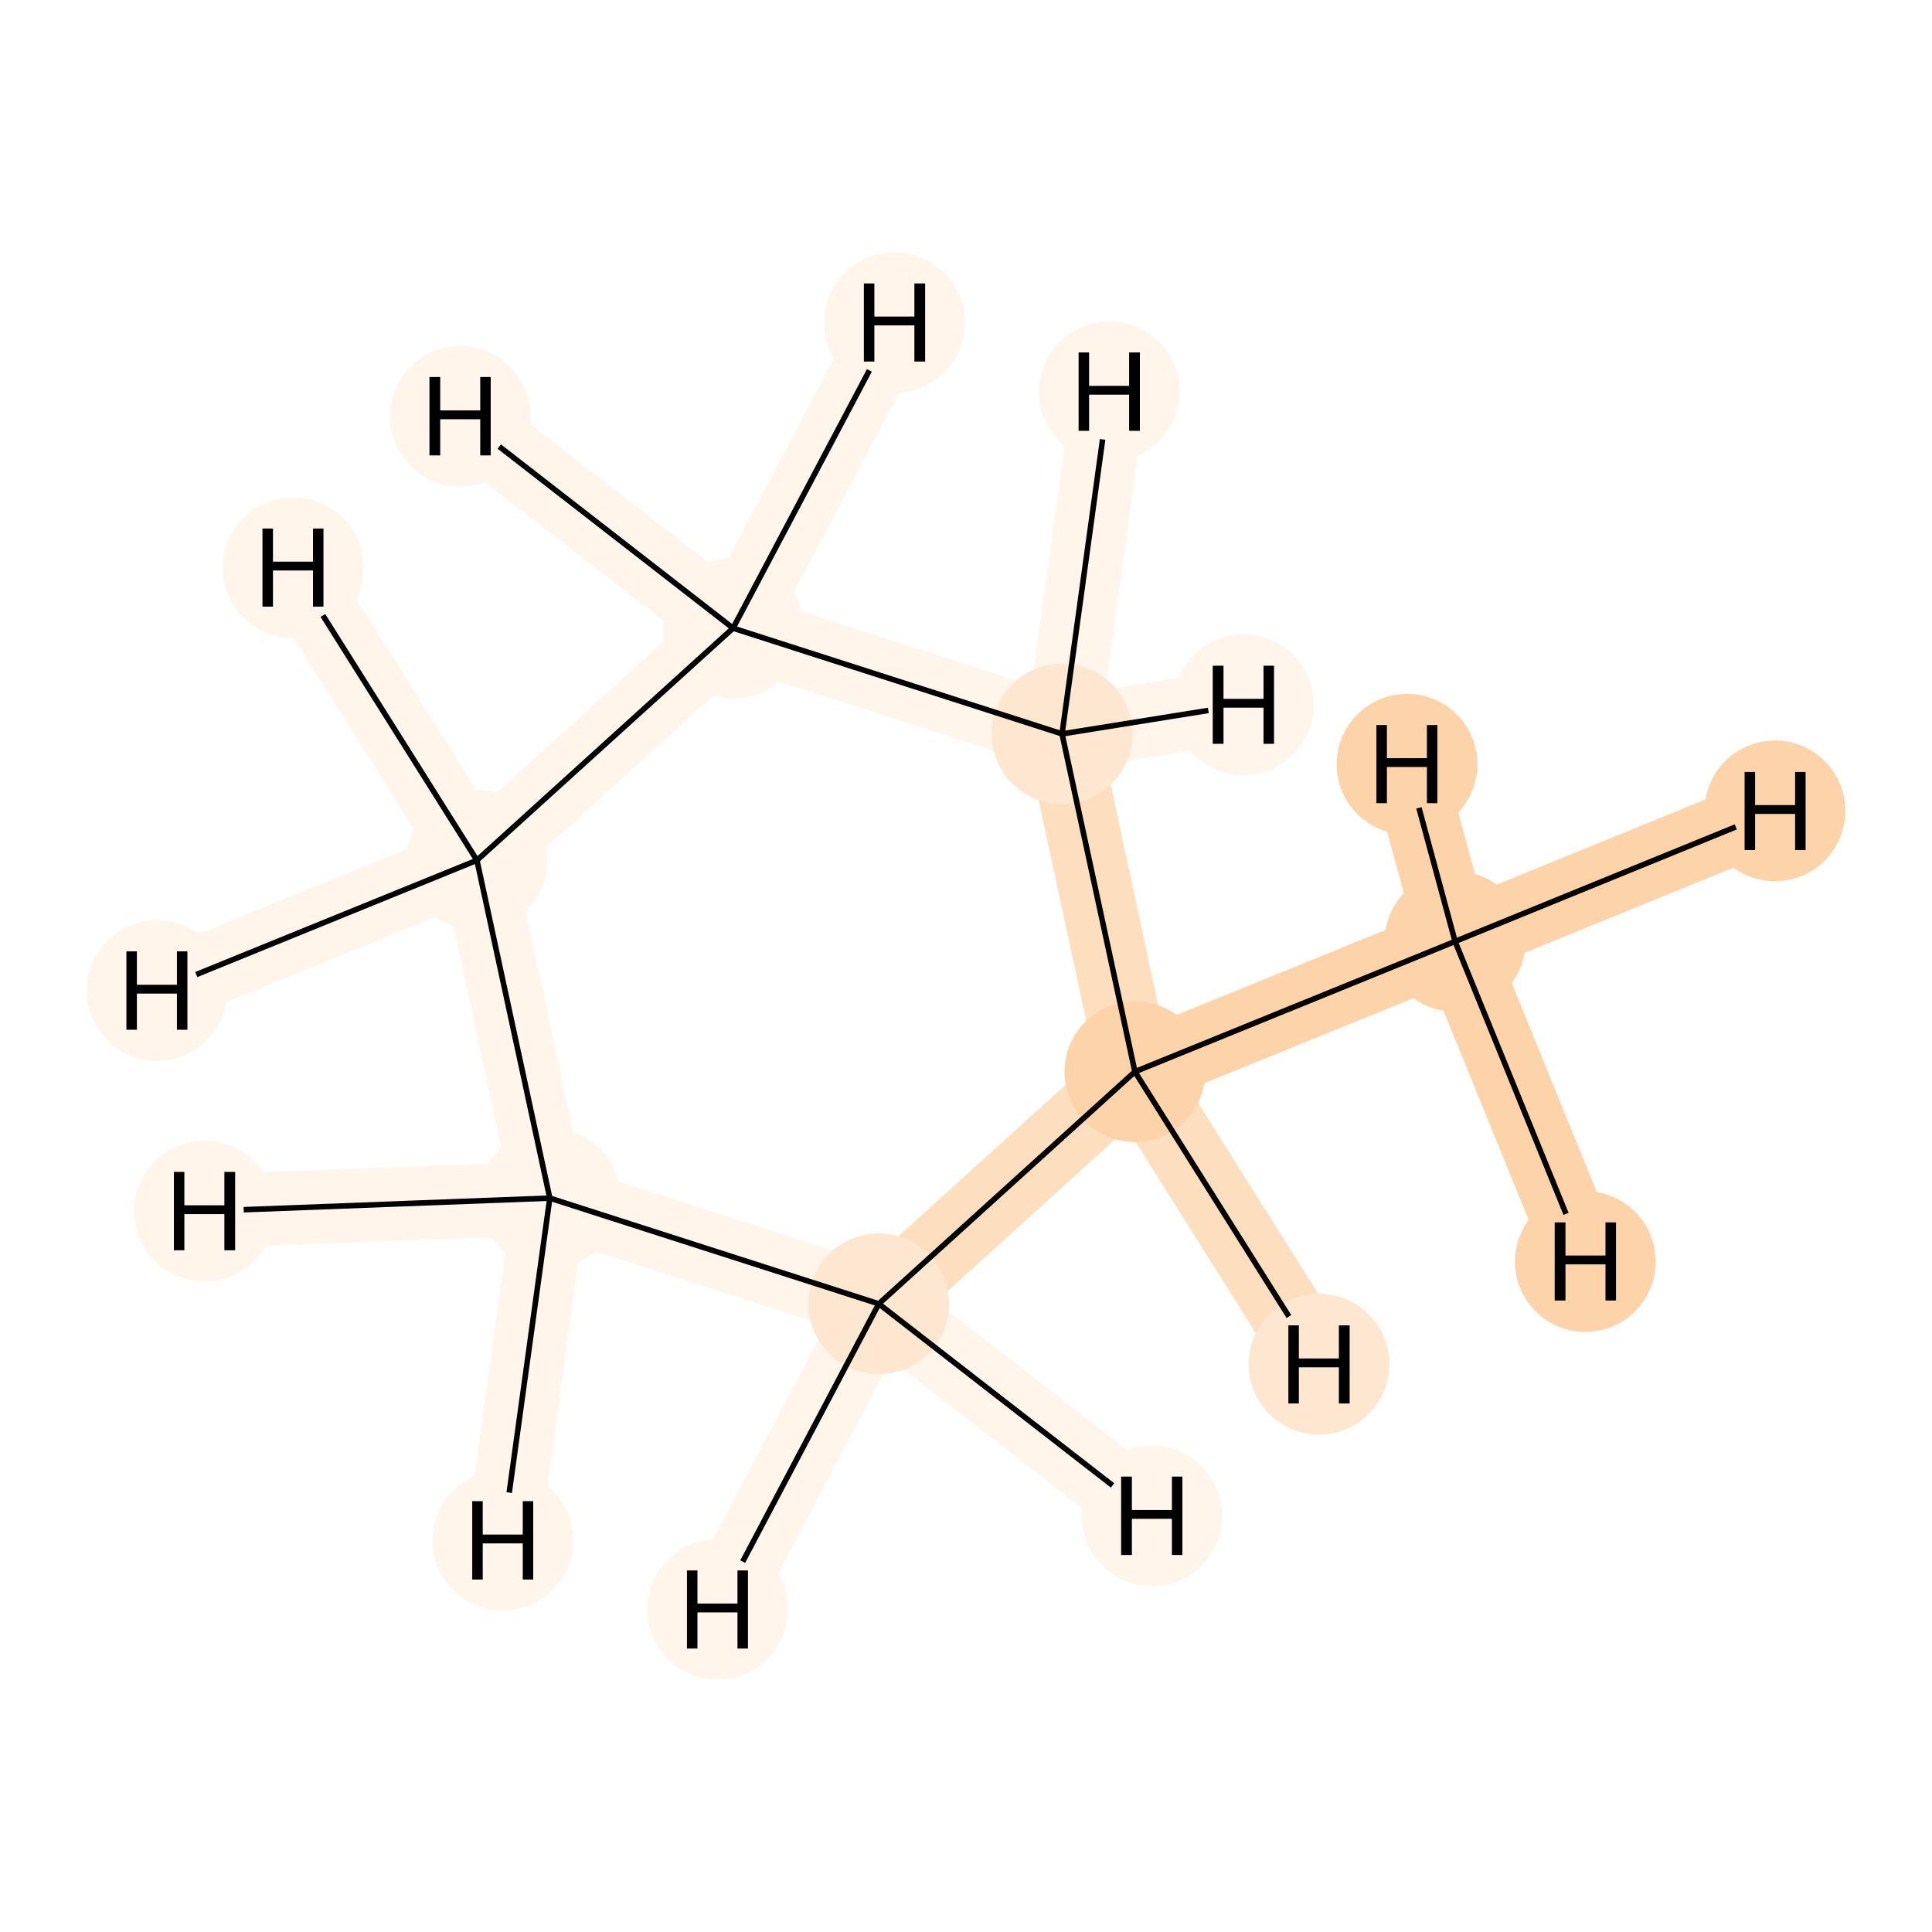 <?xml version='1.0' encoding='iso-8859-1'?>
<svg version='1.1' baseProfile='full'
              xmlns='http://www.w3.org/2000/svg'
                      xmlns:rdkit='http://www.rdkit.org/xml'
                      xmlns:xlink='http://www.w3.org/1999/xlink'
                  xml:space='preserve'
width='700px' height='700px' viewBox='0 0 700 700'>
<!-- END OF HEADER -->
<rect style='opacity:1.0;fill:#FFFFFF;stroke:none' width='700.0' height='700.0' x='0.0' y='0.0'> </rect>
<path d='M 527.2,341.1 L 411.2,388.3' style='fill:none;fill-rule:evenodd;stroke:#FDD3A9;stroke-width:26.7px;stroke-linecap:butt;stroke-linejoin:miter;stroke-opacity:1' />
<path d='M 527.2,341.1 L 643.1,293.8' style='fill:none;fill-rule:evenodd;stroke:#FDD3A9;stroke-width:26.7px;stroke-linecap:butt;stroke-linejoin:miter;stroke-opacity:1' />
<path d='M 527.2,341.1 L 574.4,457.1' style='fill:none;fill-rule:evenodd;stroke:#FDD3A9;stroke-width:26.7px;stroke-linecap:butt;stroke-linejoin:miter;stroke-opacity:1' />
<path d='M 527.2,341.1 L 509.8,276.9' style='fill:none;fill-rule:evenodd;stroke:#FDD3A9;stroke-width:26.7px;stroke-linecap:butt;stroke-linejoin:miter;stroke-opacity:1' />
<path d='M 411.2,388.3 L 318.4,472.4' style='fill:none;fill-rule:evenodd;stroke:#FDDEBE;stroke-width:26.7px;stroke-linecap:butt;stroke-linejoin:miter;stroke-opacity:1' />
<path d='M 411.2,388.3 L 384.8,265.9' style='fill:none;fill-rule:evenodd;stroke:#FDDEBE;stroke-width:26.7px;stroke-linecap:butt;stroke-linejoin:miter;stroke-opacity:1' />
<path d='M 411.2,388.3 L 477.9,494.3' style='fill:none;fill-rule:evenodd;stroke:#FDDEBE;stroke-width:26.7px;stroke-linecap:butt;stroke-linejoin:miter;stroke-opacity:1' />
<path d='M 318.4,472.4 L 199.2,434.1' style='fill:none;fill-rule:evenodd;stroke:#FFF5EB;stroke-width:26.7px;stroke-linecap:butt;stroke-linejoin:miter;stroke-opacity:1' />
<path d='M 318.4,472.4 L 417.3,549.2' style='fill:none;fill-rule:evenodd;stroke:#FFF5EB;stroke-width:26.7px;stroke-linecap:butt;stroke-linejoin:miter;stroke-opacity:1' />
<path d='M 318.4,472.4 L 260.0,583.1' style='fill:none;fill-rule:evenodd;stroke:#FFF5EB;stroke-width:26.7px;stroke-linecap:butt;stroke-linejoin:miter;stroke-opacity:1' />
<path d='M 199.2,434.1 L 172.8,311.7' style='fill:none;fill-rule:evenodd;stroke:#FFF5EB;stroke-width:26.7px;stroke-linecap:butt;stroke-linejoin:miter;stroke-opacity:1' />
<path d='M 199.2,434.1 L 182.2,558.1' style='fill:none;fill-rule:evenodd;stroke:#FFF5EB;stroke-width:26.7px;stroke-linecap:butt;stroke-linejoin:miter;stroke-opacity:1' />
<path d='M 199.2,434.1 L 74.1,438.8' style='fill:none;fill-rule:evenodd;stroke:#FFF5EB;stroke-width:26.7px;stroke-linecap:butt;stroke-linejoin:miter;stroke-opacity:1' />
<path d='M 172.8,311.7 L 265.6,227.6' style='fill:none;fill-rule:evenodd;stroke:#FFF5EB;stroke-width:26.7px;stroke-linecap:butt;stroke-linejoin:miter;stroke-opacity:1' />
<path d='M 172.8,311.7 L 56.9,358.9' style='fill:none;fill-rule:evenodd;stroke:#FFF5EB;stroke-width:26.7px;stroke-linecap:butt;stroke-linejoin:miter;stroke-opacity:1' />
<path d='M 172.8,311.7 L 106.2,205.7' style='fill:none;fill-rule:evenodd;stroke:#FFF5EB;stroke-width:26.7px;stroke-linecap:butt;stroke-linejoin:miter;stroke-opacity:1' />
<path d='M 265.6,227.6 L 384.8,265.9' style='fill:none;fill-rule:evenodd;stroke:#FFF5EB;stroke-width:26.7px;stroke-linecap:butt;stroke-linejoin:miter;stroke-opacity:1' />
<path d='M 265.6,227.6 L 166.7,150.8' style='fill:none;fill-rule:evenodd;stroke:#FFF5EB;stroke-width:26.7px;stroke-linecap:butt;stroke-linejoin:miter;stroke-opacity:1' />
<path d='M 265.6,227.6 L 324.1,116.9' style='fill:none;fill-rule:evenodd;stroke:#FFF5EB;stroke-width:26.7px;stroke-linecap:butt;stroke-linejoin:miter;stroke-opacity:1' />
<path d='M 384.8,265.9 L 401.9,141.9' style='fill:none;fill-rule:evenodd;stroke:#FFF5EB;stroke-width:26.7px;stroke-linecap:butt;stroke-linejoin:miter;stroke-opacity:1' />
<path d='M 384.8,265.9 L 450.5,255.3' style='fill:none;fill-rule:evenodd;stroke:#FFF5EB;stroke-width:26.7px;stroke-linecap:butt;stroke-linejoin:miter;stroke-opacity:1' />
<ellipse cx='527.2' cy='341.1' rx='25.0' ry='25.0'  style='fill:#FDD3A9;fill-rule:evenodd;stroke:#FDD3A9;stroke-width:1.0px;stroke-linecap:butt;stroke-linejoin:miter;stroke-opacity:1' />
<ellipse cx='411.2' cy='388.3' rx='25.0' ry='25.0'  style='fill:#FDD3A9;fill-rule:evenodd;stroke:#FDD3A9;stroke-width:1.0px;stroke-linecap:butt;stroke-linejoin:miter;stroke-opacity:1' />
<ellipse cx='318.4' cy='472.4' rx='25.0' ry='25.0'  style='fill:#FEE7D0;fill-rule:evenodd;stroke:#FEE7D0;stroke-width:1.0px;stroke-linecap:butt;stroke-linejoin:miter;stroke-opacity:1' />
<ellipse cx='199.2' cy='434.1' rx='25.0' ry='25.0'  style='fill:#FFF5EB;fill-rule:evenodd;stroke:#FFF5EB;stroke-width:1.0px;stroke-linecap:butt;stroke-linejoin:miter;stroke-opacity:1' />
<ellipse cx='172.8' cy='311.7' rx='25.0' ry='25.0'  style='fill:#FFF5EB;fill-rule:evenodd;stroke:#FFF5EB;stroke-width:1.0px;stroke-linecap:butt;stroke-linejoin:miter;stroke-opacity:1' />
<ellipse cx='265.6' cy='227.6' rx='25.0' ry='25.0'  style='fill:#FFF5EB;fill-rule:evenodd;stroke:#FFF5EB;stroke-width:1.0px;stroke-linecap:butt;stroke-linejoin:miter;stroke-opacity:1' />
<ellipse cx='384.8' cy='265.9' rx='25.0' ry='25.0'  style='fill:#FEE7D0;fill-rule:evenodd;stroke:#FEE7D0;stroke-width:1.0px;stroke-linecap:butt;stroke-linejoin:miter;stroke-opacity:1' />
<ellipse cx='643.1' cy='293.8' rx='25.0' ry='25.0'  style='fill:#FDD3A9;fill-rule:evenodd;stroke:#FDD3A9;stroke-width:1.0px;stroke-linecap:butt;stroke-linejoin:miter;stroke-opacity:1' />
<ellipse cx='574.4' cy='457.1' rx='25.0' ry='25.0'  style='fill:#FDD3A9;fill-rule:evenodd;stroke:#FDD3A9;stroke-width:1.0px;stroke-linecap:butt;stroke-linejoin:miter;stroke-opacity:1' />
<ellipse cx='509.8' cy='276.9' rx='25.0' ry='25.0'  style='fill:#FDD3A9;fill-rule:evenodd;stroke:#FDD3A9;stroke-width:1.0px;stroke-linecap:butt;stroke-linejoin:miter;stroke-opacity:1' />
<ellipse cx='477.9' cy='494.3' rx='25.0' ry='25.0'  style='fill:#FEE7D0;fill-rule:evenodd;stroke:#FEE7D0;stroke-width:1.0px;stroke-linecap:butt;stroke-linejoin:miter;stroke-opacity:1' />
<ellipse cx='417.3' cy='549.2' rx='25.0' ry='25.0'  style='fill:#FFF5EB;fill-rule:evenodd;stroke:#FFF5EB;stroke-width:1.0px;stroke-linecap:butt;stroke-linejoin:miter;stroke-opacity:1' />
<ellipse cx='260.0' cy='583.1' rx='25.0' ry='25.0'  style='fill:#FFF5EB;fill-rule:evenodd;stroke:#FFF5EB;stroke-width:1.0px;stroke-linecap:butt;stroke-linejoin:miter;stroke-opacity:1' />
<ellipse cx='182.2' cy='558.1' rx='25.0' ry='25.0'  style='fill:#FFF5EB;fill-rule:evenodd;stroke:#FFF5EB;stroke-width:1.0px;stroke-linecap:butt;stroke-linejoin:miter;stroke-opacity:1' />
<ellipse cx='74.1' cy='438.8' rx='25.0' ry='25.0'  style='fill:#FFF5EB;fill-rule:evenodd;stroke:#FFF5EB;stroke-width:1.0px;stroke-linecap:butt;stroke-linejoin:miter;stroke-opacity:1' />
<ellipse cx='56.9' cy='358.9' rx='25.0' ry='25.0'  style='fill:#FFF5EB;fill-rule:evenodd;stroke:#FFF5EB;stroke-width:1.0px;stroke-linecap:butt;stroke-linejoin:miter;stroke-opacity:1' />
<ellipse cx='106.2' cy='205.7' rx='25.0' ry='25.0'  style='fill:#FFF5EB;fill-rule:evenodd;stroke:#FFF5EB;stroke-width:1.0px;stroke-linecap:butt;stroke-linejoin:miter;stroke-opacity:1' />
<ellipse cx='166.7' cy='150.8' rx='25.0' ry='25.0'  style='fill:#FFF5EB;fill-rule:evenodd;stroke:#FFF5EB;stroke-width:1.0px;stroke-linecap:butt;stroke-linejoin:miter;stroke-opacity:1' />
<ellipse cx='324.1' cy='116.9' rx='25.0' ry='25.0'  style='fill:#FFF5EB;fill-rule:evenodd;stroke:#FFF5EB;stroke-width:1.0px;stroke-linecap:butt;stroke-linejoin:miter;stroke-opacity:1' />
<ellipse cx='401.9' cy='141.9' rx='25.0' ry='25.0'  style='fill:#FFF5EB;fill-rule:evenodd;stroke:#FFF5EB;stroke-width:1.0px;stroke-linecap:butt;stroke-linejoin:miter;stroke-opacity:1' />
<ellipse cx='450.5' cy='255.3' rx='25.0' ry='25.0'  style='fill:#FFF5EB;fill-rule:evenodd;stroke:#FFF5EB;stroke-width:1.0px;stroke-linecap:butt;stroke-linejoin:miter;stroke-opacity:1' />
<path class='bond-0 atom-0 atom-1' d='M 527.2,341.1 L 411.2,388.3' style='fill:none;fill-rule:evenodd;stroke:#000000;stroke-width:2.0px;stroke-linecap:butt;stroke-linejoin:miter;stroke-opacity:1' />
<path class='bond-7 atom-0 atom-7' d='M 527.2,341.1 L 628.9,299.6' style='fill:none;fill-rule:evenodd;stroke:#000000;stroke-width:2.0px;stroke-linecap:butt;stroke-linejoin:miter;stroke-opacity:1' />
<path class='bond-8 atom-0 atom-8' d='M 527.2,341.1 L 567.4,439.8' style='fill:none;fill-rule:evenodd;stroke:#000000;stroke-width:2.0px;stroke-linecap:butt;stroke-linejoin:miter;stroke-opacity:1' />
<path class='bond-9 atom-0 atom-9' d='M 527.2,341.1 L 514.1,292.7' style='fill:none;fill-rule:evenodd;stroke:#000000;stroke-width:2.0px;stroke-linecap:butt;stroke-linejoin:miter;stroke-opacity:1' />
<path class='bond-1 atom-1 atom-2' d='M 411.2,388.3 L 318.4,472.4' style='fill:none;fill-rule:evenodd;stroke:#000000;stroke-width:2.0px;stroke-linecap:butt;stroke-linejoin:miter;stroke-opacity:1' />
<path class='bond-6 atom-6 atom-1' d='M 384.8,265.9 L 411.2,388.3' style='fill:none;fill-rule:evenodd;stroke:#000000;stroke-width:2.0px;stroke-linecap:butt;stroke-linejoin:miter;stroke-opacity:1' />
<path class='bond-10 atom-1 atom-10' d='M 411.2,388.3 L 467.0,477.0' style='fill:none;fill-rule:evenodd;stroke:#000000;stroke-width:2.0px;stroke-linecap:butt;stroke-linejoin:miter;stroke-opacity:1' />
<path class='bond-2 atom-2 atom-3' d='M 318.4,472.4 L 199.2,434.1' style='fill:none;fill-rule:evenodd;stroke:#000000;stroke-width:2.0px;stroke-linecap:butt;stroke-linejoin:miter;stroke-opacity:1' />
<path class='bond-11 atom-2 atom-11' d='M 318.4,472.4 L 403.1,538.2' style='fill:none;fill-rule:evenodd;stroke:#000000;stroke-width:2.0px;stroke-linecap:butt;stroke-linejoin:miter;stroke-opacity:1' />
<path class='bond-12 atom-2 atom-12' d='M 318.4,472.4 L 269.1,565.8' style='fill:none;fill-rule:evenodd;stroke:#000000;stroke-width:2.0px;stroke-linecap:butt;stroke-linejoin:miter;stroke-opacity:1' />
<path class='bond-3 atom-3 atom-4' d='M 199.2,434.1 L 172.8,311.7' style='fill:none;fill-rule:evenodd;stroke:#000000;stroke-width:2.0px;stroke-linecap:butt;stroke-linejoin:miter;stroke-opacity:1' />
<path class='bond-13 atom-3 atom-13' d='M 199.2,434.1 L 184.5,540.8' style='fill:none;fill-rule:evenodd;stroke:#000000;stroke-width:2.0px;stroke-linecap:butt;stroke-linejoin:miter;stroke-opacity:1' />
<path class='bond-14 atom-3 atom-14' d='M 199.2,434.1 L 88.3,438.3' style='fill:none;fill-rule:evenodd;stroke:#000000;stroke-width:2.0px;stroke-linecap:butt;stroke-linejoin:miter;stroke-opacity:1' />
<path class='bond-4 atom-4 atom-5' d='M 172.8,311.7 L 265.6,227.6' style='fill:none;fill-rule:evenodd;stroke:#000000;stroke-width:2.0px;stroke-linecap:butt;stroke-linejoin:miter;stroke-opacity:1' />
<path class='bond-15 atom-4 atom-15' d='M 172.8,311.7 L 71.1,353.1' style='fill:none;fill-rule:evenodd;stroke:#000000;stroke-width:2.0px;stroke-linecap:butt;stroke-linejoin:miter;stroke-opacity:1' />
<path class='bond-16 atom-4 atom-16' d='M 172.8,311.7 L 117.0,223.0' style='fill:none;fill-rule:evenodd;stroke:#000000;stroke-width:2.0px;stroke-linecap:butt;stroke-linejoin:miter;stroke-opacity:1' />
<path class='bond-5 atom-5 atom-6' d='M 265.6,227.6 L 384.8,265.9' style='fill:none;fill-rule:evenodd;stroke:#000000;stroke-width:2.0px;stroke-linecap:butt;stroke-linejoin:miter;stroke-opacity:1' />
<path class='bond-17 atom-5 atom-17' d='M 265.6,227.6 L 180.9,161.8' style='fill:none;fill-rule:evenodd;stroke:#000000;stroke-width:2.0px;stroke-linecap:butt;stroke-linejoin:miter;stroke-opacity:1' />
<path class='bond-18 atom-5 atom-18' d='M 265.6,227.6 L 315.0,134.2' style='fill:none;fill-rule:evenodd;stroke:#000000;stroke-width:2.0px;stroke-linecap:butt;stroke-linejoin:miter;stroke-opacity:1' />
<path class='bond-19 atom-6 atom-19' d='M 384.8,265.9 L 399.5,159.2' style='fill:none;fill-rule:evenodd;stroke:#000000;stroke-width:2.0px;stroke-linecap:butt;stroke-linejoin:miter;stroke-opacity:1' />
<path class='bond-20 atom-6 atom-20' d='M 384.8,265.9 L 437.8,257.4' style='fill:none;fill-rule:evenodd;stroke:#000000;stroke-width:2.0px;stroke-linecap:butt;stroke-linejoin:miter;stroke-opacity:1' />
<path  class='atom-7' d='M 632.1 279.7
L 635.9 279.7
L 635.9 291.7
L 650.4 291.7
L 650.4 279.7
L 654.2 279.7
L 654.2 308.0
L 650.4 308.0
L 650.4 294.9
L 635.9 294.9
L 635.9 308.0
L 632.1 308.0
L 632.1 279.7
' fill='#000000'/>
<path  class='atom-8' d='M 563.3 442.9
L 567.2 442.9
L 567.2 454.9
L 581.7 454.9
L 581.7 442.9
L 585.5 442.9
L 585.5 471.2
L 581.7 471.2
L 581.7 458.1
L 567.2 458.1
L 567.2 471.2
L 563.3 471.2
L 563.3 442.9
' fill='#000000'/>
<path  class='atom-9' d='M 498.7 262.7
L 502.5 262.7
L 502.5 274.7
L 517.0 274.7
L 517.0 262.7
L 520.8 262.7
L 520.8 291.0
L 517.0 291.0
L 517.0 277.9
L 502.5 277.9
L 502.5 291.0
L 498.7 291.0
L 498.7 262.7
' fill='#000000'/>
<path  class='atom-10' d='M 466.8 480.2
L 470.6 480.2
L 470.6 492.2
L 485.1 492.2
L 485.1 480.2
L 489.0 480.2
L 489.0 508.5
L 485.1 508.5
L 485.1 495.4
L 470.6 495.4
L 470.6 508.5
L 466.8 508.5
L 466.8 480.2
' fill='#000000'/>
<path  class='atom-11' d='M 406.2 535.0
L 410.1 535.0
L 410.1 547.1
L 424.6 547.1
L 424.6 535.0
L 428.4 535.0
L 428.4 563.4
L 424.6 563.4
L 424.6 550.3
L 410.1 550.3
L 410.1 563.4
L 406.2 563.4
L 406.2 535.0
' fill='#000000'/>
<path  class='atom-12' d='M 248.9 569.0
L 252.7 569.0
L 252.7 581.0
L 267.2 581.0
L 267.2 569.0
L 271.0 569.0
L 271.0 597.3
L 267.2 597.3
L 267.2 584.2
L 252.7 584.2
L 252.7 597.3
L 248.9 597.3
L 248.9 569.0
' fill='#000000'/>
<path  class='atom-13' d='M 171.1 543.9
L 174.9 543.9
L 174.9 556.0
L 189.4 556.0
L 189.4 543.9
L 193.2 543.9
L 193.2 572.3
L 189.4 572.3
L 189.4 559.2
L 174.9 559.2
L 174.9 572.3
L 171.1 572.3
L 171.1 543.9
' fill='#000000'/>
<path  class='atom-14' d='M 63.0 424.6
L 66.8 424.6
L 66.8 436.7
L 81.3 436.7
L 81.3 424.6
L 85.2 424.6
L 85.2 453.0
L 81.3 453.0
L 81.3 439.9
L 66.8 439.9
L 66.8 453.0
L 63.0 453.0
L 63.0 424.6
' fill='#000000'/>
<path  class='atom-15' d='M 45.8 344.7
L 49.6 344.7
L 49.6 356.8
L 64.1 356.8
L 64.1 344.7
L 67.9 344.7
L 67.9 373.1
L 64.1 373.1
L 64.1 360.0
L 49.6 360.0
L 49.6 373.1
L 45.8 373.1
L 45.8 344.7
' fill='#000000'/>
<path  class='atom-16' d='M 95.1 191.5
L 98.9 191.5
L 98.9 203.5
L 113.4 203.5
L 113.4 191.5
L 117.2 191.5
L 117.2 219.8
L 113.4 219.8
L 113.4 206.7
L 98.9 206.7
L 98.9 219.8
L 95.1 219.8
L 95.1 191.5
' fill='#000000'/>
<path  class='atom-17' d='M 155.6 136.6
L 159.5 136.6
L 159.5 148.7
L 174.0 148.7
L 174.0 136.6
L 177.8 136.6
L 177.8 165.0
L 174.0 165.0
L 174.0 151.9
L 159.5 151.9
L 159.5 165.0
L 155.6 165.0
L 155.6 136.6
' fill='#000000'/>
<path  class='atom-18' d='M 313.0 102.7
L 316.8 102.7
L 316.8 114.7
L 331.3 114.7
L 331.3 102.7
L 335.2 102.7
L 335.2 131.0
L 331.3 131.0
L 331.3 117.9
L 316.8 117.9
L 316.8 131.0
L 313.0 131.0
L 313.0 102.7
' fill='#000000'/>
<path  class='atom-19' d='M 390.8 127.7
L 394.6 127.7
L 394.6 139.8
L 409.1 139.8
L 409.1 127.7
L 413.0 127.7
L 413.0 156.1
L 409.1 156.1
L 409.1 143.0
L 394.6 143.0
L 394.6 156.1
L 390.8 156.1
L 390.8 127.7
' fill='#000000'/>
<path  class='atom-20' d='M 439.4 241.2
L 443.3 241.2
L 443.3 253.2
L 457.8 253.2
L 457.8 241.2
L 461.6 241.2
L 461.6 269.5
L 457.8 269.5
L 457.8 256.4
L 443.3 256.4
L 443.3 269.5
L 439.4 269.5
L 439.4 241.2
' fill='#000000'/>
</svg>
